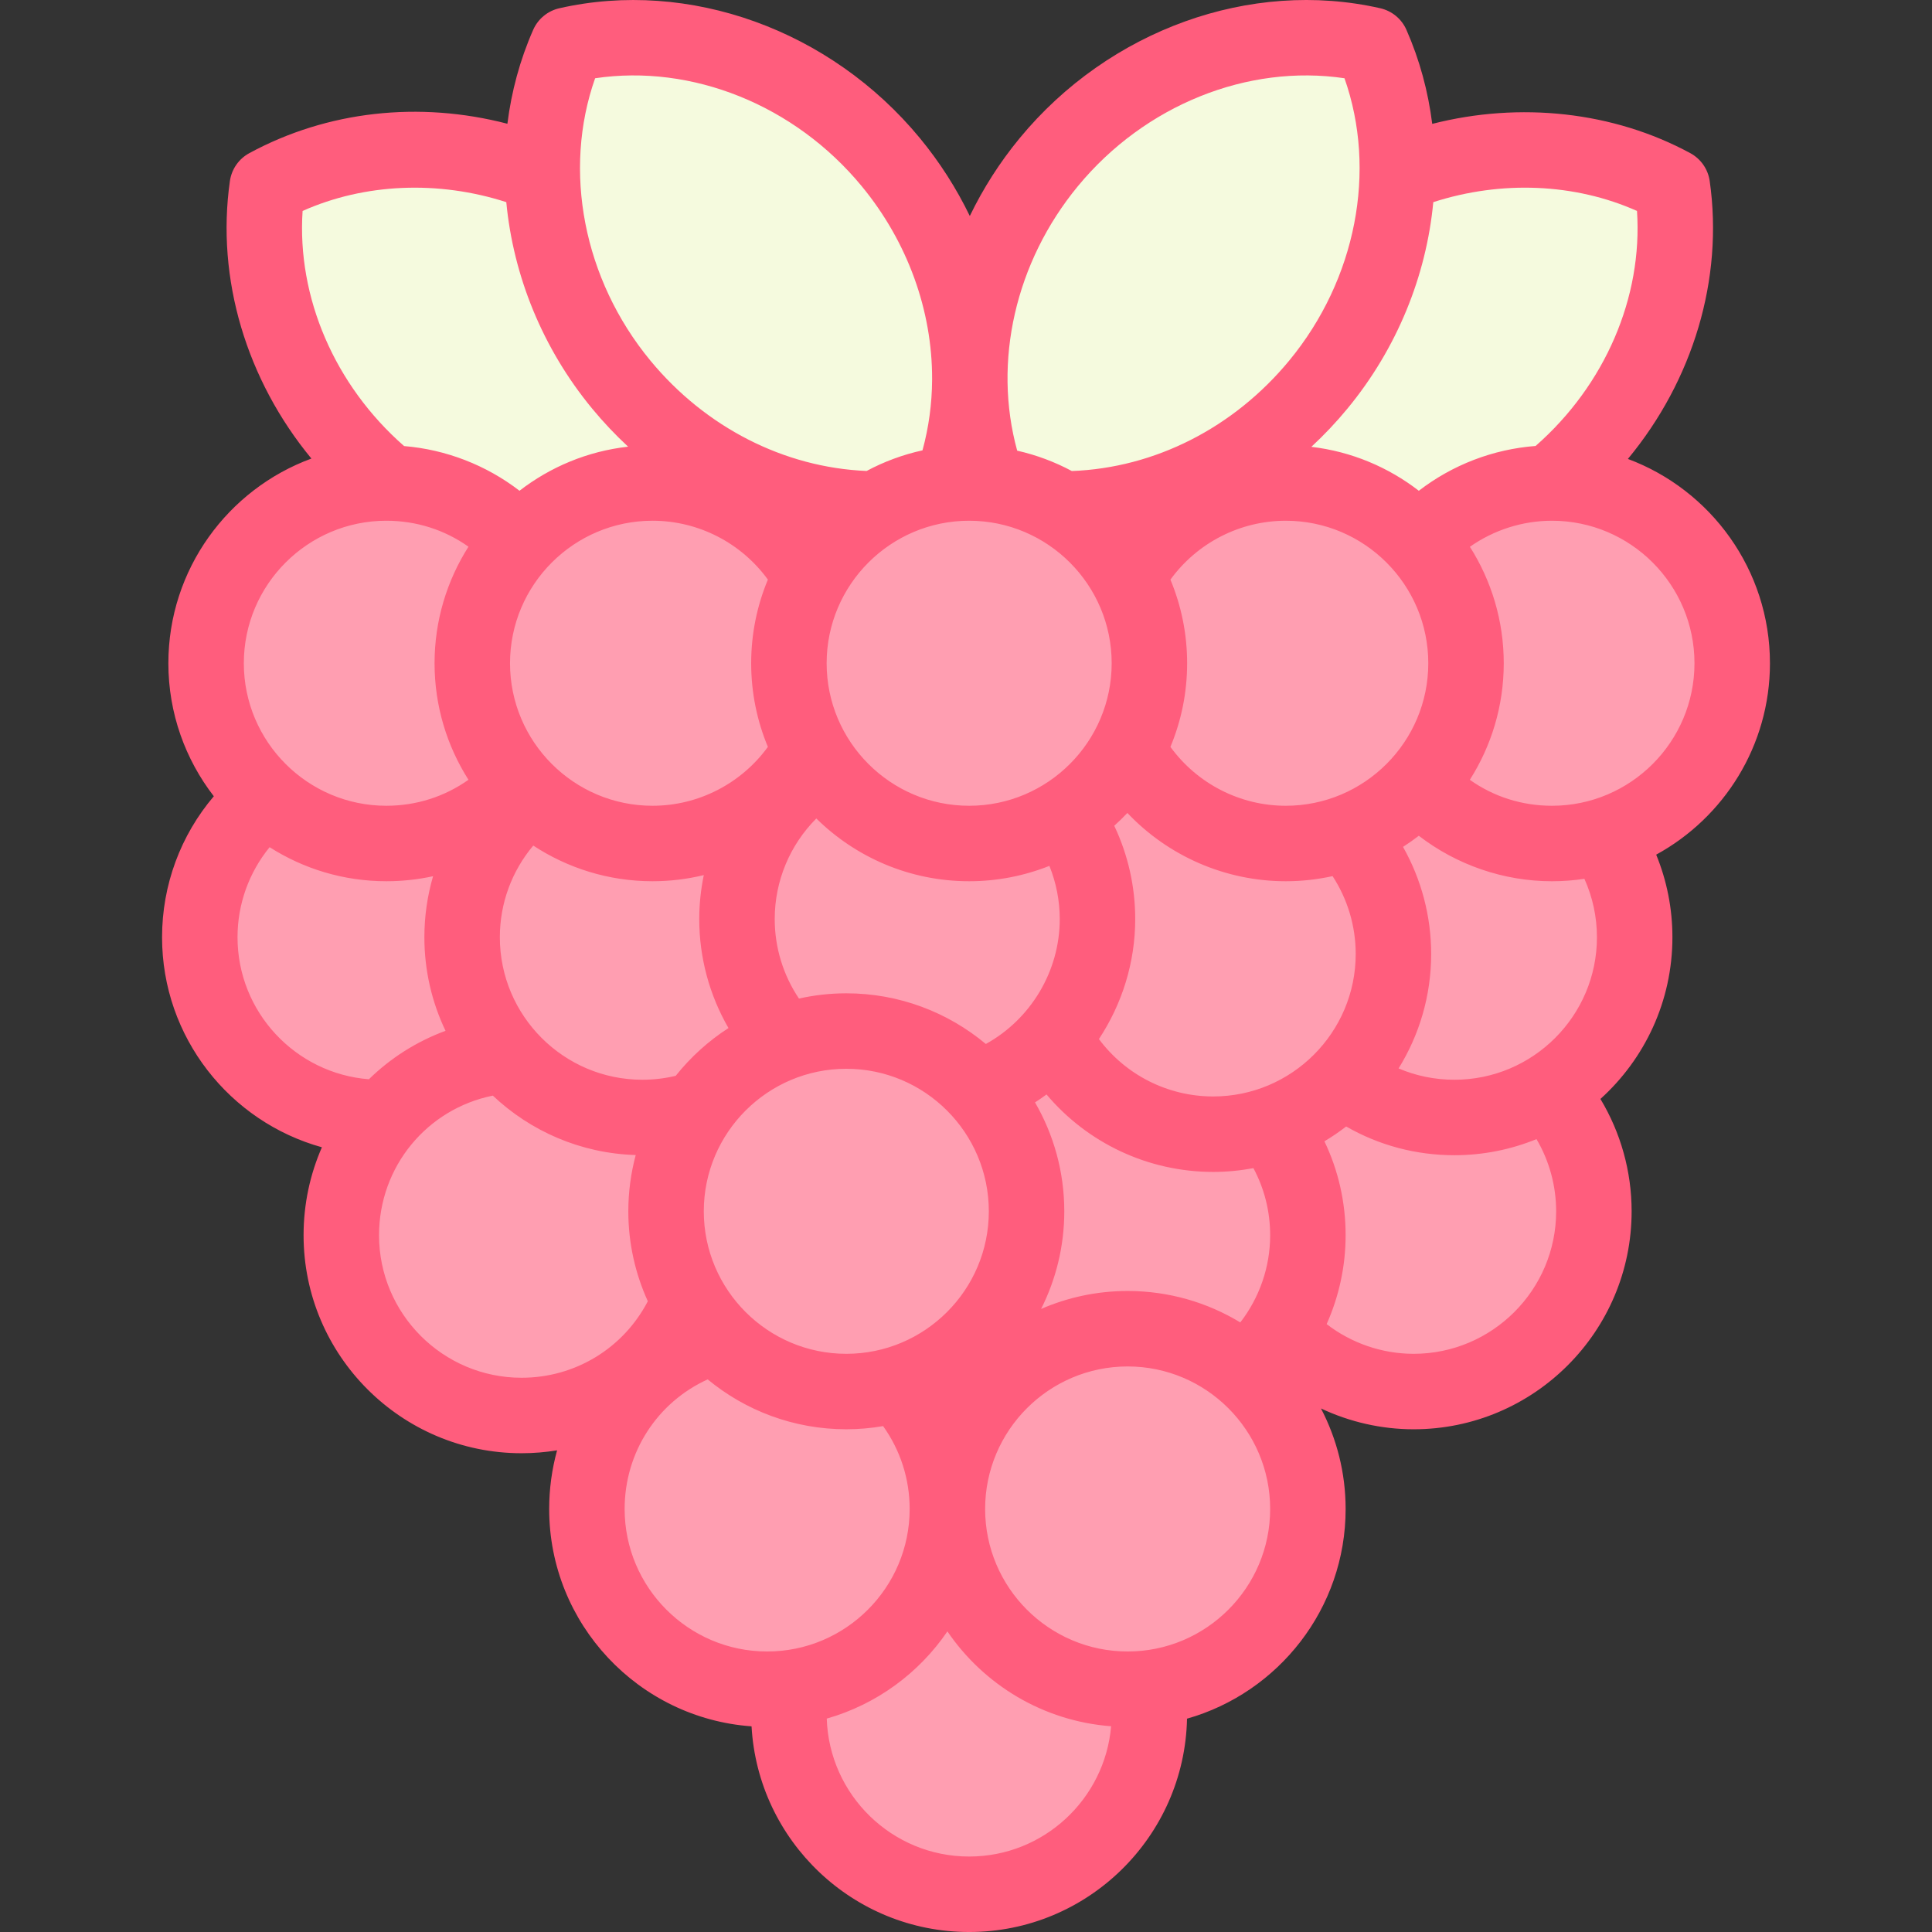 <svg id="Capa_1" enable-background="new 0 0 512.001 512.001" height="512" viewBox="0 0 512.001 512.001" width="512" xmlns="http://www.w3.org/2000/svg"><rect x="0" y="0" width="512.001" height="512.001" fill="#333333" stroke="none"/><g id="XMLID_2291_"><g id="XMLID_1636_" fill="#f5fade"><path id="XMLID_1645_" d="m443.19 49.381c4.322 30.306-9.414 62.966-37.92 82.802s-63.904 21.367-90.819 6.782c-4.322-30.306 9.414-62.966 37.92-82.802 28.505-19.836 63.903-21.367 90.819-6.782z"/><path id="XMLID_1640_" d="m363.566 11.934c12.339 28.016 7.924 63.171-14.172 89.963s-55.769 37.816-85.621 31.035c-12.339-28.016-7.924-63.171 14.172-89.963s55.768-37.816 85.621-31.035z"/></g><g id="XMLID_60_" fill="#f5fade"><path id="XMLID_79_" d="m161.644 56.163c28.506 19.836 42.243 52.496 37.92 82.802-26.915 14.585-62.313 13.054-90.819-6.782s-42.243-52.496-37.92-82.802c26.915-14.585 62.313-13.054 90.819 6.782z"/><path id="XMLID_68_" d="m236.07 42.969c22.097 26.792 26.512 61.946 14.172 89.963-29.852 6.782-63.525-4.243-85.621-31.035s-26.512-61.946-14.172-89.963c29.852-6.781 63.525 4.243 85.621 31.035z"/></g><g id="XMLID_1229_"><g id="XMLID_1543_"><circle id="XMLID_1546_" cx="256.837" cy="454.234" fill="#ff9eb1" r="47.768"/></g><g id="XMLID_1440_"><circle id="XMLID_1455_" cx="100.714" cy="248.375" fill="#ff9eb1" r="47.768"/></g><g id="XMLID_1534_"><circle id="XMLID_1536_" cx="374.629" cy="321.006" fill="#ff9eb1" r="47.768"/></g><g id="XMLID_1457_"><circle id="XMLID_1466_" cx="385.441" cy="248.375" fill="#ff9eb1" r="47.768"/></g><g id="XMLID_1527_"><circle id="XMLID_1529_" cx="138.218" cy="327.351" fill="#ff9eb1" r="47.768"/></g><g id="XMLID_1530_"><circle id="XMLID_1533_" cx="298.838" cy="327.351" fill="#ff9eb1" r="47.768"/></g><g id="XMLID_1402_"><circle id="XMLID_1404_" cx="170.232" cy="248.376" fill="#ff9eb1" r="47.768"/></g><g id="XMLID_1437_"><circle id="XMLID_1439_" cx="321.509" cy="252.804" fill="#ff9eb1" r="47.768"/></g><g id="XMLID_1603_"><g id="XMLID_1375_"><circle id="XMLID_1377_" cx="102.386" cy="175.769" fill="#ff9eb1" r="47.768"/></g><g id="XMLID_38_"><circle id="XMLID_1354_" cx="172.929" cy="175.769" fill="#ff9eb1" r="47.768"/></g><g id="XMLID_1378_"><circle id="XMLID_1384_" cx="411.287" cy="175.769" fill="#ff9eb1" r="47.768"/></g><g id="XMLID_1095_"><circle id="XMLID_1374_" cx="340.744" cy="175.769" fill="#ff9eb1" r="47.768"/></g><g id="XMLID_1851_"><circle id="XMLID_1853_" cx="256.837" cy="175.769" fill="#ff9eb1" r="47.768"/></g></g><g id="XMLID_1434_"><circle id="XMLID_1436_" cx="243.077" cy="243.561" fill="#ff9eb1" r="47.768"/></g><g id="XMLID_1540_"><circle id="XMLID_1542_" cx="298.838" cy="399.893" fill="#ff9eb1" r="47.768"/></g><g id="XMLID_1537_"><circle id="XMLID_1539_" cx="203.303" cy="399.893" fill="#ff9eb1" r="47.768"/></g><g id="XMLID_1494_"><circle id="XMLID_1496_" cx="224.28" cy="321.006" fill="#ff9eb1" r="47.768"/></g></g><path id="XMLID_881_" d="m469.055 175.769c0-24.779-15.685-45.958-37.646-54.146 17.232-20.814 25.392-47.627 21.68-73.654-.447-3.134-2.352-5.872-5.136-7.38-20.359-11.033-45.119-13.701-68.398-7.761-1.07-8.565-3.332-16.963-6.838-24.925-1.276-2.897-3.849-5.02-6.937-5.721-34.36-7.807-71.867 5.705-95.551 34.423-5.292 6.416-9.703 13.361-13.22 20.635-3.517-7.27-7.93-14.214-13.225-20.635-23.684-28.715-61.19-42.225-95.55-34.422-3.087.701-5.66 2.823-6.937 5.721-3.502 7.951-5.762 16.337-6.833 24.889-23.392-6.075-47.723-3.411-68.403 7.796-2.784 1.508-4.688 4.246-5.136 7.38-3.702 25.96 4.428 52.749 21.597 73.552-22.097 8.117-37.904 29.371-37.904 54.248 0 13.261 4.503 25.484 12.045 35.246-8.802 10.357-13.717 23.517-13.717 37.361 0 26.517 17.965 48.903 42.359 55.664-3.125 7.138-4.855 15.026-4.855 23.312 0 31.853 25.914 57.768 57.767 57.768 3.196 0 6.34-.266 9.415-.765-1.366 4.962-2.097 10.174-2.097 15.538 0 30.461 23.703 55.473 53.631 57.603 1.698 30.341 26.912 54.506 57.67 54.506 31.44 0 57.077-25.252 57.736-56.537 24.227-6.87 42.033-29.173 42.033-55.572 0-9.604-2.369-18.66-6.533-26.636 7.619 3.579 15.998 5.517 24.556 5.517 31.853 0 57.768-25.915 57.768-57.768 0-10.559-2.893-20.84-8.267-29.773 11.708-10.579 19.078-25.872 19.078-42.857 0-7.575-1.474-14.985-4.3-21.884 17.947-9.812 30.148-28.868 30.148-50.723zm-35.232-119.864c1.523 22.904-8.466 46.14-26.872 62.281-11.265.855-22.044 5.012-30.949 11.872-8.074-6.242-17.835-10.393-28.477-11.644 3.384-3.136 6.589-6.524 9.582-10.153 13.158-15.954 20.887-35.202 22.732-54.69 18.062-5.82 37.553-4.998 53.984 2.334zm-97.217 271.447c0 8.418-2.833 16.535-7.912 23.104-8.718-5.285-18.937-8.331-29.855-8.331-8.147 0-15.9 1.704-22.936 4.76 3.922-7.791 6.145-16.578 6.145-25.88 0-10.507-2.833-20.358-7.755-28.855 1.04-.672 2.057-1.372 3.047-2.106 10.851 12.879 26.918 20.528 44.17 20.528 3.642 0 7.201-.354 10.658-1.002 2.913 5.435 4.438 11.487 4.438 17.782zm-166.374-41.209c-20.825 0-37.768-16.942-37.768-37.768 0-8.99 3.174-17.537 8.857-24.29 9.089 5.966 19.947 9.451 31.608 9.451 4.632 0 9.187-.56 13.583-1.626-.779 3.795-1.203 7.691-1.203 11.651 0 10.243 2.707 20.168 7.745 28.882-5.322 3.434-10.045 7.715-13.978 12.656-2.88.691-5.843 1.044-8.844 1.044zm86.605-148.142c20.825 0 37.768 16.942 37.768 37.768s-16.942 37.768-37.768 37.768-37.768-16.942-37.768-37.768 16.942-37.768 37.768-37.768zm121.674 37.768c0 20.825-16.942 37.768-37.768 37.768-12.162 0-23.506-5.891-30.567-15.606 2.848-6.828 4.427-14.313 4.427-22.161 0-7.849-1.58-15.334-4.428-22.163 7.06-9.717 18.398-15.605 30.568-15.605 20.826-.001 37.768 16.942 37.768 37.767zm-97.666 67.792c0 13.83-7.691 26.539-19.588 33.105-10.027-8.376-22.922-13.427-36.978-13.427-4.309 0-8.504.489-12.547 1.388-4.168-6.192-6.423-13.497-6.423-21.066 0-10.11 4.028-19.64 11.022-26.654 10.434 10.275 24.739 16.63 40.505 16.63 7.508 0 14.679-1.455 21.266-4.073 1.792 4.452 2.743 9.223 2.743 14.097zm-77.347-89.957c-2.849 6.83-4.429 14.315-4.429 22.165 0 7.849 1.58 15.333 4.427 22.162-7.06 9.716-18.402 15.606-30.567 15.606-20.825 0-37.768-16.942-37.768-37.768s16.942-37.768 37.768-37.768c12.176 0 23.51 5.886 30.569 15.603zm-16.986 167.402c0-20.825 16.942-37.768 37.768-37.768s37.768 16.942 37.768 37.768-16.942 37.768-37.768 37.768-37.768-16.943-37.768-37.768zm172.765-68.202c0 20.825-16.942 37.768-37.768 37.768-12.052 0-23.213-5.717-30.284-15.209 6.121-9.266 9.62-20.278 9.62-31.802 0-8.615-1.911-17.037-5.558-24.728 1.209-1.08 2.367-2.215 3.481-3.392 10.783 11.389 25.918 18.095 41.976 18.095 4.257 0 8.403-.477 12.401-1.354 3.978 6.099 6.132 13.247 6.132 20.622zm-73.618-203.472c17.751-21.523 44.998-32.406 70.644-28.592 8.624 24.451 3.126 53.271-14.625 74.794-14.733 17.862-35.663 28.474-57.637 29.292-4.503-2.415-9.364-4.24-14.477-5.395-6.475-23.534-.517-49.958 16.095-70.099zm-127.948-28.592c25.642-3.816 52.893 7.068 70.644 28.592 12.249 14.852 18.701 33.082 18.663 51.061 0 .102-.002.204-.002.306-.039 6.303-.882 12.571-2.548 18.65-5.235 1.147-10.208 3-14.809 5.463-21.852-.914-42.69-11.536-57.323-29.278-17.751-21.523-23.249-50.344-14.625-74.794zm-77.519 35.165c16.422-7.327 35.928-8.152 53.982-2.335 1.845 19.487 9.575 38.736 22.733 54.69 2.98 3.614 6.174 6.988 9.547 10.114-10.759 1.206-20.628 5.379-28.779 11.68-8.808-6.781-19.461-10.92-30.582-11.839-18.418-16.135-28.419-39.41-26.901-62.31zm22.194 82.096c7.945 0 15.455 2.406 21.764 6.881-5.681 8.941-8.988 19.531-8.988 30.886 0 11.353 3.305 21.941 8.984 30.881-6.312 4.476-13.824 6.887-21.76 6.887-20.825 0-37.768-16.942-37.768-37.768s16.943-37.767 37.768-37.767zm-39.439 110.375c0-8.8 3.044-17.175 8.503-23.859 8.951 5.701 19.56 9.02 30.937 9.02 4.223 0 8.365-.458 12.382-1.327-1.508 5.19-2.304 10.622-2.304 16.166 0 8.874 2.016 17.283 5.606 24.803-7.709 2.84-14.597 7.249-20.308 12.838-19.45-1.513-34.816-17.81-34.816-37.641zm37.503 78.976c0-18.201 12.717-33.474 30.155-37.001 9.954 9.402 23.232 15.307 37.867 15.748-1.272 4.759-1.961 9.753-1.961 14.907 0 8.498 1.859 16.564 5.169 23.837-6.47 12.426-19.204 20.276-33.463 20.276-20.824 0-37.767-16.942-37.767-37.767zm65.085 72.541c0-15.03 8.663-28.263 22.005-34.339 9.992 8.255 22.796 13.22 36.739 13.22 3.325 0 6.579-.298 9.752-.84 4.566 6.372 7.039 14.002 7.039 21.959 0 20.825-16.942 37.768-37.768 37.768s-37.767-16.943-37.767-37.768zm91.302 92.108c-20.419 0-37.093-16.29-37.737-36.555 13.17-3.75 24.438-12.054 31.971-23.108 9.632 14.135 25.369 23.78 43.385 25.139-1.652 19.312-17.887 34.524-37.619 34.524zm42.001-54.341c-20.825 0-37.768-16.942-37.768-37.768s16.942-37.768 37.768-37.768 37.768 16.942 37.768 37.768-16.943 37.768-37.768 37.768zm113.559-116.654c0 20.825-16.942 37.768-37.768 37.768-8.372 0-16.489-2.82-23.053-7.87 3.277-7.336 5.029-15.352 5.029-23.552 0-8.742-1.924-17.183-5.62-24.893 2.005-1.195 3.928-2.51 5.767-3.93 8.695 4.998 18.482 7.615 28.688 7.615 7.693 0 15.033-1.524 21.752-4.266 3.385 5.759 5.205 12.355 5.205 19.128zm10.811-72.63c0 20.825-16.942 37.768-37.768 37.768-5.167 0-10.169-1.024-14.8-3 5.469-8.824 8.636-19.216 8.636-30.338 0-10.026-2.607-19.778-7.459-28.375 1.439-.922 2.834-1.903 4.182-2.945 10.044 7.734 22.484 12.053 35.288 12.053 2.921 0 5.79-.222 8.596-.643 2.177 4.835 3.325 10.089 3.325 15.48zm-11.921-34.839c-7.947 0-15.457-2.405-21.764-6.88 5.682-8.941 8.988-19.532 8.988-30.887 0-11.345-3.301-21.928-8.973-30.864 6.32-4.444 13.924-6.904 21.749-6.904 20.825 0 37.768 16.942 37.768 37.768s-16.942 37.767-37.768 37.767z" fill="#ff5d7d"/></g></svg>